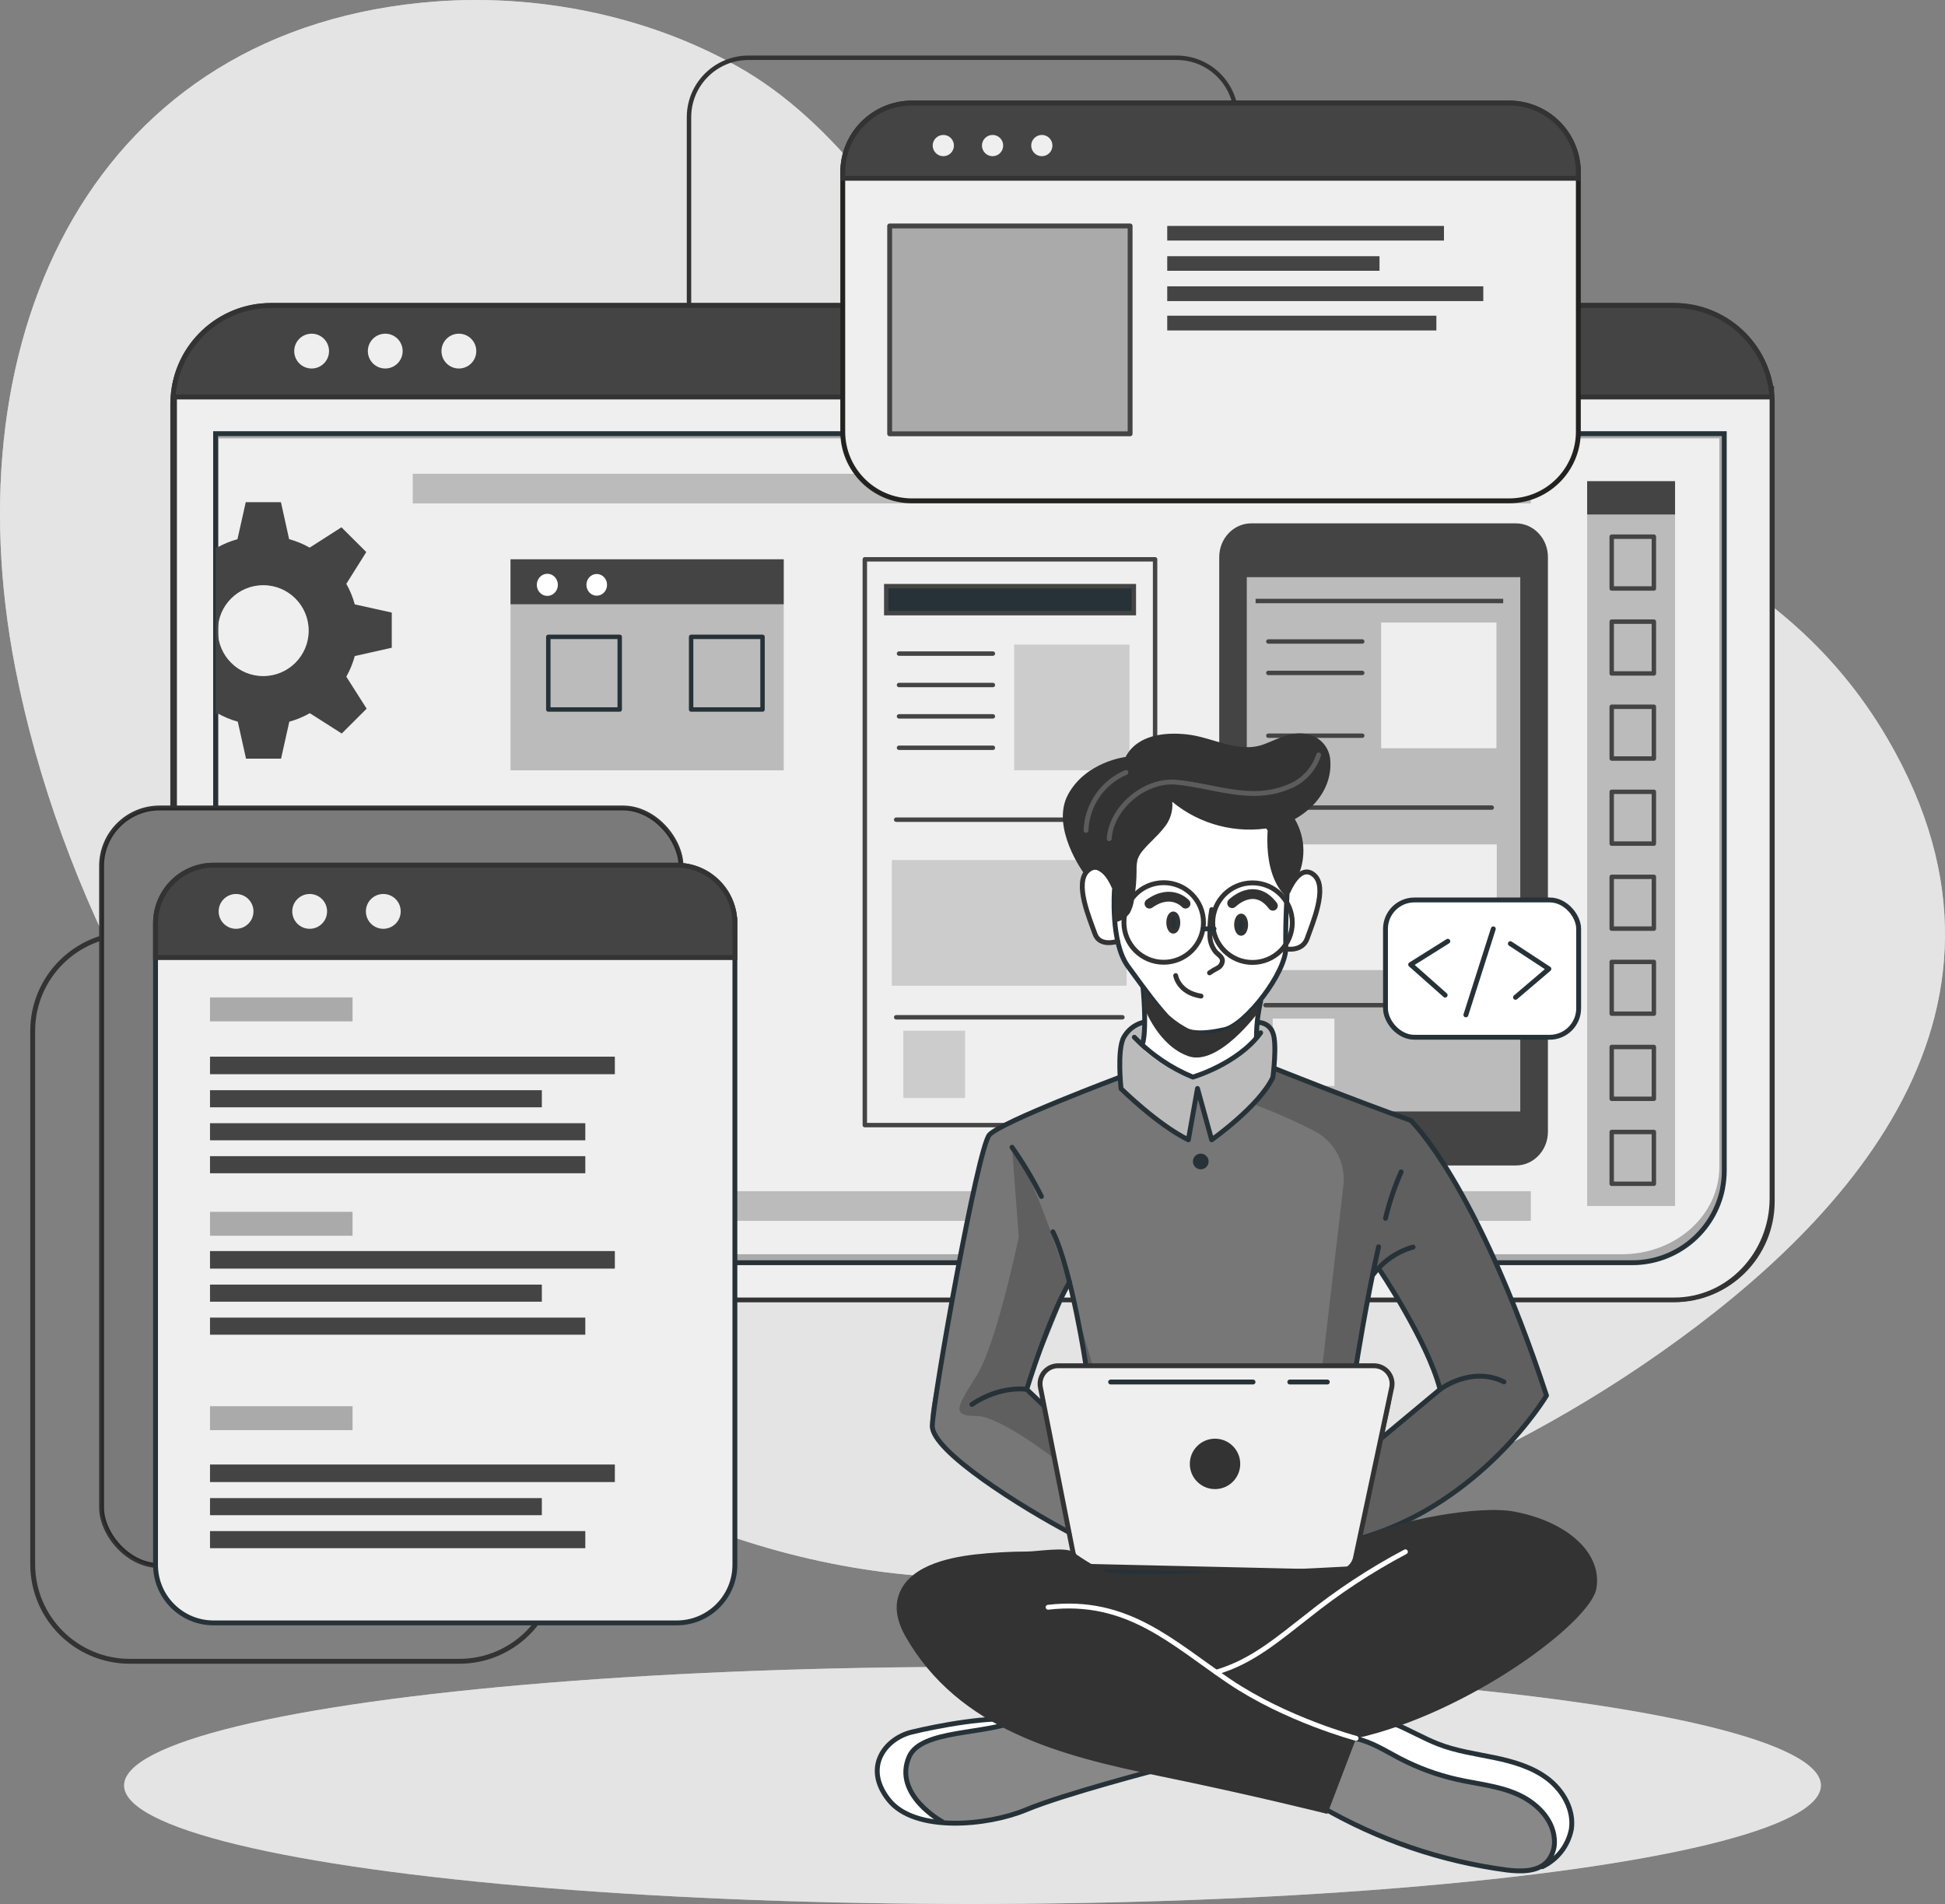 <?xml version="1.0" encoding="UTF-8"?><svg id="Layer_1" xmlns="http://www.w3.org/2000/svg" viewBox="0 0 439.08 429.77"><rect x="0" y="0" width="439.08" height="429.77" fill="#808080" stroke="none"/><defs><style>.cls-1{stroke-width:1.1px;}.cls-1,.cls-2,.cls-3,.cls-4,.cls-5,.cls-6,.cls-7,.cls-8,.cls-9,.cls-10,.cls-11,.cls-12,.cls-13{stroke-linecap:round;stroke-linejoin:round;}.cls-1,.cls-3,.cls-4,.cls-5,.cls-6,.cls-8,.cls-10,.cls-11,.cls-14,.cls-12,.cls-15{fill:none;}.cls-1,.cls-16,.cls-17,.cls-4,.cls-6,.cls-10,.cls-14,.cls-18,.cls-19,.cls-13{stroke:#333;}.cls-20,.cls-7,.cls-21{fill:#fff;}.cls-2,.cls-3,.cls-22{stroke:#444;}.cls-2,.cls-23,.cls-5,.cls-6,.cls-7,.cls-8,.cls-9,.cls-11,.cls-18,.cls-19,.cls-15,.cls-13{stroke-width:1.1px;}.cls-2,.cls-24,.cls-25{fill:#aaa;}.cls-16,.cls-23,.cls-17,.cls-14,.cls-18,.cls-22,.cls-19,.cls-15{stroke-miterlimit:10;}.cls-16,.cls-22,.cls-26{fill:#263238;}.cls-23{stroke:#222221;}.cls-23,.cls-17,.cls-9,.cls-27,.cls-13{fill:#efefef;}.cls-4{stroke-width:1.1px;}.cls-5,.cls-7,.cls-9,.cls-12,.cls-15{stroke:#263238;}.cls-28,.cls-21{opacity:.5;}.cls-28,.cls-21,.cls-8,.cls-29,.cls-30,.cls-25{isolation:isolate;}.cls-28,.cls-30,.cls-31{fill:#e5e5e5;}.cls-32{fill:#777;}.cls-8,.cls-11{stroke:#fff;}.cls-8,.cls-29{opacity:.2;}.cls-33{fill:#333;}.cls-34,.cls-18{fill:#444;}.cls-10{stroke-width:2.21px;}.cls-30{opacity:.7;}.cls-35{fill:#ccc;}.cls-36{fill:#bbb;}.cls-19{fill:#999;}.cls-37{fill:#eee;}.cls-38{fill:#888;}</style></defs><g id="freepik--background-simple--inject-75"><path class="cls-31" d="M426.09,166.72c-48.74-83.48-180.95-53.75-207.95-94.35-13.83-20.76-29.3-44.89-51.74-57.42C145.01,2.95,120.21-1.26,98.59,.32,21.38,5.97-11.35,75.05,3.48,150.91c19.8,101.19,109.5,204.56,216.06,205.28,55.74,.42,109-19.58,150.7-47.71l.93-.63c41.7-28.39,92.14-77.4,54.92-141.13Z"/><path class="cls-30" d="M426.09,166.72c-48.74-83.48-180.95-53.75-207.95-94.35-13.83-20.76-29.3-44.89-51.74-57.42C145.01,2.95,120.21-1.26,98.59,.32,21.38,5.97-11.35,75.05,3.48,150.91c19.8,101.19,109.5,204.56,216.06,205.28,55.74,.42,109-19.58,150.7-47.71l.93-.63c41.7-28.39,92.14-77.4,54.92-141.13Z"/></g><g id="freepik--Lines--inject-75"><path class="cls-6" d="M34.73,210.79h-5.42c-12.11,0-21.93,9.82-21.93,21.93v120.34c0,12.11,9.82,21.93,21.93,21.93H103.67c12.11,0,21.93-9.82,21.93-21.93h0"/><path class="cls-14" d="M155.54,72.12V26.47c0-7.41,5.99-13.41,13.4-13.43h96.7c7.42,0,13.43,6.01,13.43,13.43h0"/></g><g id="freepik--Shadow--inject-75"><ellipse class="cls-31" cx="219.54" cy="403.01" rx="191.52" ry="26.76"/><ellipse class="cls-28" cx="219.54" cy="403.01" rx="191.52" ry="26.76"/></g><g id="freepik--Window--inject-75"><path class="cls-13" d="M39,91.13v180.06c0,12.26,9.93,22.19,22.19,22.2H377.89c12.26,0,22.19-9.94,22.19-22.2V91.13c0-.53,0-1-.07-1.56-.81-11.62-10.47-20.64-22.12-20.64H61.19c-11.66,0-21.33,9.04-22.12,20.68-.05,.48-.07,1-.07,1.52Z"/><path class="cls-34" d="M400.01,87.15H39.07v183.31c0,12.66,9.87,22.92,22.04,22.92H377.96c12.17,0,22.04-10.26,22.04-22.92V87.15h.01Z"/><path class="cls-17" d="M400,87.15H39.44v183.31c0,12.66,9.86,22.92,22.02,22.92H377.97c12.16,0,22.02-10.26,22.02-22.92V87.15h.01Z"/><path class="cls-25" d="M48.67,97.89v165.91c-.06,11.39,9.15,20.68,20.57,20.75H368.71c11.42-.07,20.63-9.35,20.57-20.75V97.89H48.67Z"/><path class="cls-18" d="M39.07,89.61H400.01c-.81-11.62-10.47-20.64-22.12-20.64H61.19c-11.65,0-21.31,9.02-22.12,20.64Z"/><path class="cls-27" d="M99.66,79.25c0,2.17,1.76,3.93,3.93,3.93s3.93-1.76,3.93-3.93-1.76-3.93-3.93-3.93-3.93,1.76-3.93,3.93h0Z"/><path class="cls-27" d="M83.04,79.25c0,2.17,1.76,3.93,3.93,3.93s3.93-1.76,3.93-3.93-1.76-3.93-3.93-3.93-3.93,1.76-3.93,3.93h0Z"/><circle class="cls-27" cx="70.35" cy="79.25" r="3.93"/><path class="cls-15" d="M48.67,97.89v166.33c0,11.49,9.31,20.8,20.8,20.8H368.47c9.93,0,18.47-7.02,20.4-16.76v-.06c.25-1.32,.38-2.66,.38-4V97.89H48.67Z"/><path class="cls-34" d="M192.09,131.66v-16.74l17.6-3.91c.95-3.4,2.29-6.68,4-9.77l-2.13-3.35h83.1l-2.05,3.26c1.73,3.08,3.07,6.35,4,9.76l17.61,3.92v16.78l-17.61,3.93c-.93,3.43-2.27,6.74-4,9.84l9.67,15.21-11.85,11.84-15.2-9.68c-3.08,1.73-6.36,3.09-9.77,4.05l-3.92,17.55h-16.7l-3.94-17.59c-3.4-.96-6.66-2.32-9.74-4.05l-15.21,9.68-11.84-11.84,9.61-15.21c-1.7-3.09-3.05-6.36-4-9.75l-17.63-3.93Zm61,13.26c11.95,0,21.63-9.68,21.63-21.63s-9.68-21.63-21.63-21.63-21.63,9.68-21.63,21.63c0,11.94,9.67,21.62,21.61,21.63h.02Z"/><path class="cls-34" d="M86.22,243.84l-2.2-13.3,13.46-5.41c.31-2.83,.95-5.62,1.93-8.3l-9.69-10.79,7.84-11,13.36,5.67c2.22-1.78,4.64-3.28,7.22-4.48l.78-14.49,13.3-2.2,5.45,13.4c2.82,.33,5.6,.99,8.27,1.95l10.82-9.69,10.95,7.84-5.68,13.35c1.56,1.95,2.92,4.06,4.05,6.29,.15,.31,.31,.62,.45,.93l14.48,.8,2.21,13.28-2.18,.88-11.28,4.55c-.31,2.82-.96,5.59-1.93,8.26l9.71,10.86-7.85,11-13.35-5.7c-2.21,1.79-4.63,3.31-7.21,4.52l-.75,14.42-13.29,2.2-5.44-13.3c-2.83-.31-5.61-.96-8.28-1.94l-10.8,9.69-11-7.85,5.68-13.36c-1.81-2.22-3.34-4.66-4.55-7.25l-14.48-.83Zm37.3-.6c7.81,5.61,18.69,3.82,24.29-4,5.61-7.81,3.82-18.69-4-24.29-7.81-5.61-18.69-3.82-24.29,4,0,0,0,0,0,0-5.6,7.82-3.8,18.69,4.02,24.29h-.02Z"/></g><g><path class="cls-27" d="M388.13,98.95H49.36v181.79c0,1.31,1.18,2.37,2.64,2.37H366.14c12.15,0,22-8.83,22-19.71V98.95Z"/><path class="cls-34" d="M342.2,118.13h-59.72c-4,0-7.24,3.41-7.24,7.61V255.46c0,4.2,3.24,7.61,7.24,7.61h59.72c4,0,7.24-3.41,7.24-7.61V125.74c0-4.2-3.24-7.61-7.24-7.61Z"/><rect class="cls-36" x="281.46" y="130.28" width="61.74" height="120.6"/><rect class="cls-22" x="200.07" y="132.31" width="55.89" height="6.09"/><path class="cls-34" d="M48.99,123.61c1.46-.82,3.01-1.46,4.62-1.91l1.87-8.35h7.94l1.85,8.35c1.62,.44,3.18,1.08,4.64,1.91l7.17-4.59,5.61,5.59-4.51,7.17c.83,1.46,1.47,3.02,1.91,4.64l8.35,1.85v7.94l-8.35,1.87c-.44,1.63-1.08,3.19-1.91,4.66l4.59,7.22-5.62,5.61-7.21-4.59c-1.46,.83-3.01,1.47-4.63,1.92l-1.86,8.34h-7.91l-1.86-8.34c-1.61-.45-3.16-1.1-4.62-1.92l-.37,.24v-37.81l.3,.2Zm10.44,29c5.67,0,10.26-4.59,10.26-10.26s-4.59-10.26-10.26-10.26c-5.67,0-10.26,4.59-10.26,10.26h0c0,5.67,4.59,10.26,10.25,10.26h.01Z"/><rect class="cls-35" x="228.95" y="145.5" width="26.03" height="28.37"/><rect class="cls-37" x="311.79" y="140.52" width="26.03" height="28.37"/><rect class="cls-35" x="203.93" y="232.65" width="13.93" height="15.2"/><rect class="cls-35" x="201.33" y="194.13" width="53" height="28.37"/><line class="cls-3" x1="224.14" y1="147.53" x2="202.95" y2="147.53"/><line class="cls-3" x1="224.14" y1="154.62" x2="202.95" y2="154.62"/><line class="cls-3" x1="224.14" y1="161.7" x2="202.95" y2="161.7"/><line class="cls-3" x1="224.14" y1="168.79" x2="202.95" y2="168.79"/><line class="cls-3" x1="253.38" y1="185.02" x2="202.31" y2="185.02"/><line class="cls-3" x1="253.38" y1="229.62" x2="202.31" y2="229.62"/><rect class="cls-3" x="195.23" y="126.25" width="65.53" height="127.71"/><rect class="cls-36" x="115.25" y="126.25" width="61.67" height="47.63"/><rect class="cls-34" x="115.25" y="126.25" width="61.67" height="10.14"/><rect class="cls-12" x="156.02" y="143.75" width="16.12" height="16.4"/><rect class="cls-12" x="123.78" y="143.75" width="16.12" height="16.4"/><path class="cls-20" d="M121.18,132.01c0,1.38,1.07,2.5,2.38,2.5s2.38-1.12,2.38-2.5-1.07-2.5-2.38-2.5-2.38,1.12-2.38,2.5Z"/><ellipse class="cls-20" cx="134.71" cy="132.01" rx="2.33" ry="2.45"/><rect class="cls-36" x="358.3" y="108.62" width="19.84" height="163.6"/><rect class="cls-34" x="358.3" y="108.62" width="19.84" height="7.51"/><rect class="cls-3" x="363.84" y="121.14" width="9.52" height="11.69"/><rect class="cls-3" x="363.84" y="140.32" width="9.52" height="11.69"/><rect class="cls-3" x="363.84" y="159.53" width="9.52" height="11.69"/><rect class="cls-3" x="363.84" y="178.73" width="9.52" height="11.69"/><rect class="cls-3" x="363.84" y="197.92" width="9.52" height="11.69"/><rect class="cls-3" x="363.84" y="217.12" width="9.52" height="11.69"/><rect class="cls-3" x="363.84" y="236.33" width="9.52" height="11.69"/><rect class="cls-3" x="363.84" y="255.51" width="9.52" height="11.69"/><rect class="cls-36" x="93.18" y="106.94" width="252.4" height="6.69"/><rect class="cls-36" x="93.18" y="268.88" width="252.4" height="6.69"/><line class="cls-22" x1="283.45" y1="135.66" x2="339.34" y2="135.66"/><rect class="cls-37" x="287.31" y="229.92" width="13.93" height="15.2"/><line class="cls-3" x1="307.52" y1="144.8" x2="286.33" y2="144.8"/><line class="cls-3" x1="307.52" y1="151.89" x2="286.33" y2="151.89"/><line class="cls-3" x1="307.52" y1="166.06" x2="286.33" y2="166.06"/><line class="cls-3" x1="336.76" y1="182.29" x2="285.69" y2="182.29"/><line class="cls-3" x1="336.76" y1="226.89" x2="285.69" y2="226.89"/><rect class="cls-37" x="284.89" y="190.6" width="53" height="28.37"/></g><g id="freepik--Graphics--inject-75"><g><rect class="cls-19" x="22.93" y="182.38" width="130.8" height="171.01" rx="13.11" ry="13.11"/><rect class="cls-29" x="22.93" y="182.38" width="130.8" height="171.01" rx="13.11" ry="13.11"/><path class="cls-9" d="M165.9,208.41v144.79c0,7.24-5.86,13.11-13.1,13.12H48.21c-7.24,0-13.11-5.88-13.1-13.12h0V208.41c0-7.24,5.86-13.1,13.1-13.11h104.58c7.24,0,13.11,5.87,13.11,13.11h0Z"/><path class="cls-18" d="M165.9,208.4v7.75H35.11v-7.75c0-7.24,5.86-13.1,13.1-13.11h104.58c7.24,0,13.11,5.87,13.11,13.11h0Z"/><rect class="cls-24" x="47.41" y="225.14" width="32.18" height="5.4"/><rect class="cls-24" x="47.41" y="273.53" width="32.18" height="5.4"/><rect class="cls-24" x="47.41" y="317.41" width="32.18" height="5.4"/><rect class="cls-34" x="47.41" y="238.51" width="91.39" height="3.96"/><rect class="cls-34" x="47.41" y="246.08" width="74.91" height="3.86"/><rect class="cls-34" x="47.41" y="253.53" width="84.72" height="3.86"/><rect class="cls-34" x="47.41" y="260.97" width="84.72" height="3.86"/><rect class="cls-34" x="47.41" y="282.39" width="91.39" height="3.96"/><rect class="cls-34" x="47.41" y="289.96" width="74.91" height="3.86"/><rect class="cls-34" x="47.41" y="297.41" width="84.72" height="3.86"/><rect class="cls-34" x="47.41" y="330.57" width="91.39" height="3.96"/><rect class="cls-34" x="47.41" y="338.15" width="74.91" height="3.86"/><rect class="cls-34" x="47.41" y="345.6" width="84.72" height="3.86"/><circle class="cls-27" cx="53.29" cy="205.72" r="3.93"/><path class="cls-27" d="M82.6,205.72c0,2.17,1.76,3.93,3.93,3.93s3.93-1.76,3.93-3.93-1.76-3.93-3.93-3.93-3.93,1.76-3.93,3.93h0Z"/><path class="cls-27" d="M65.98,205.72c0,2.17,1.76,3.93,3.93,3.93s3.93-1.76,3.93-3.93-1.76-3.93-3.93-3.93-3.93,1.76-3.93,3.93h0Z"/></g><g><path class="cls-23" d="M356.31,38.9v58.52c0,8.63-7,15.63-15.63,15.63H205.89c-8.63,0-15.63-6.99-15.64-15.62h0V38.9c0-8.64,7-15.63,15.64-15.64h134.78c8.64,0,15.64,7,15.64,15.64Z"/><path class="cls-18" d="M356.31,38.9v1.34H190.25v-1.34c0-8.64,7-15.63,15.64-15.64h134.78c8.64,0,15.64,7,15.64,15.64Z"/><path class="cls-27" d="M214.65,34.55c-.94,.94-2.46,.94-3.39,0-.94-.94-.94-2.46,0-3.39s2.46-.94,3.39,0c0,0,0,0,0,0,.93,.94,.93,2.45,0,3.39Z"/><path class="cls-27" d="M225.77,34.55c-.94,.94-2.46,.94-3.39,0-.94-.94-.94-2.46,0-3.39s2.46-.94,3.39,0c0,0,0,0,0,0,.93,.94,.93,2.45,0,3.39Z"/><path class="cls-27" d="M236.89,34.55c-.94,.94-2.46,.94-3.39,0-.94-.94-.94-2.46,0-3.39s2.46-.94,3.39,0c0,0,0,0,0,0,.93,.94,.93,2.45,0,3.39Z"/><rect class="cls-2" x="200.84" y="51" width="54.28" height="46.92"/><rect class="cls-34" x="263.5" y="51" width="62.47" height="3.3"/><rect class="cls-34" x="263.5" y="57.83" width="47.92" height="3.29"/><rect class="cls-34" x="263.5" y="64.63" width="71.35" height="3.33"/><rect class="cls-34" x="263.5" y="71.26" width="60.76" height="3.33"/></g><g><rect class="cls-7" x="312.77" y="203.14" width="43.61" height="30.99" rx="6.53" ry="6.53"/><polyline class="cls-5" points="326.84 212.46 318.45 217.72 326.24 224.62"/><polyline class="cls-5" points="342.12 225.12 349.66 218.7 340.96 213"/><line class="cls-5" x1="330.92" y1="229.08" x2="337.11" y2="209.66"/></g></g><g id="freepik--Character--inject-75"><path class="cls-38" d="M266.4,398.08s-29,8.31-33.05,9.75c-3.68,1.3-13.66,4.8-21.15,3.71-.72-.1-1.44-.26-2.14-.46-7.59-2.26-11-4.37-12-9.14s2.78-8.29,6.42-10.54,23.38-4.6,23.38-4.6l4.77,1.4h0l33.77,9.88Z"/><path class="cls-20" d="M212.2,411.54c-.72-.1-1.44-.26-2.14-.46-7.59-2.26-11-4.37-12-9.14s2.78-8.29,6.42-10.54,23.38-4.6,23.38-4.6l4.77,1.4c-4.32,2-20.4,3.09-23.91,5.11s-5.2,5.82-3.13,11c1.11,2.7,4.07,5.35,6.61,7.23Z"/><path class="cls-5" d="M262.04,399.26s-21.78,5.64-30.42,9.25-25.11,5.19-31-2.25-.68-13.86,5.19-15.29,17.74-3.68,24.22-2.77"/><path class="cls-5" d="M212.63,411.15s-11.08-6.08-7.4-14.6c2.72-6.28,17.5-4.92,24.82-8.35"/><path class="cls-38" d="M354.73,412.89c-.3,3-1.35,5.81-4.35,7.58-2,1.18-4.84,1.88-8.91,1.84-10.17-.13-29.29-7.4-29.29-7.4l-17.9-9.9,9.31-14.73,2.55-4,6.58,1.48s5.45,3.09,10.93,5.55,18.79,3,23.48,6.77,8.11,7.87,7.6,12.81Z"/><path class="cls-20" d="M354.73,412.89c-.3,3-1.35,5.81-4.35,7.58,.86-2.95,.69-6.11-.5-8.94-2-4.49-8.51-8.45-17.07-9.11s-15.11-4.66-18.54-6.45c-2.68-1.39-8.33-4.43-10.68-5.69l2.55-4,6.58,1.48s5.45,3.09,10.93,5.55,18.79,3,23.48,6.77,8.11,7.87,7.6,12.81Z"/><path class="cls-5" d="M298.25,407.79c12.88,7.49,27.13,12.35,41.9,14.31,3.26,.39,7.05,.45,9.23-2,1.17-1.43,1.71-3.27,1.5-5.11-.39-4.6-4.26-8.24-8.5-10.07s-8.91-2.25-13.42-3.26c-4.49-1.01-8.82-2.6-12.9-4.72-3.24-1.69-6.37-3.74-9.94-4.5s-7.82,.16-9.73,3.28"/><path class="cls-5" d="M348.18,421.35c3.4-1.63,5.83-4.76,6.55-8.46,.65-4.33-1.82-8.69-5.29-11.35s-7.82-3.92-12.11-4.81-8.68-1.49-12.79-3.12c-6.27-2.46-12.46-7.3-19-5.57"/><path class="cls-32" d="M318.45,252.87l-30.29-11.52-.38-.15s.11-.8,.2-2c.19-2.42,.29-6.36-.85-7.69-1.69-2-6.47-.32-11.14-2.46s-13.3,1.69-13.3,1.69c0,0-6.24-1.15-9,3.35-1.4,3.63-.92,9-.92,9l-.57,.2c-3.61,1.35-23.25,8.74-27.4,11.71-4.59,3.25-9.67,36.62-11.3,46.42s-4.53,18.63-3.06,22,22.57,19.62,34.71,23.81,55.19,3,55.19,3c0,0,.7-.19,1.95-.59,7.28-2.34,33.11-12,46.82-34.68,.02,.04-13.26-43.49-30.66-62.09Zm-81.84,56.13c-2.23,1.58-1,7.7-1,7.7l-3.79-3.34,9.52-23.41,4.06,18s-6.56-.52-8.79,1.05Zm76.16,14.87c-1.05,.54,3-10.71,1.08-13.26s-7.71-2.31-7.71-2.31l.49-3.07,3.43-17.6,1.14-1.35s11.78,20.19,13.89,27.31c0,.02-12.84,10.28-12.32,10.28Z"/><path class="cls-20" d="M261.26,179.86l-15.64,16.6s-2.15,1.91-1.3,6.72,2.85,9,4.36,9.28c1.2,.21,2.41,.32,3.62,.32,0,0,3.35,7.26,5.73,10.11,0,0,.82,11.21,.38,14.32,0,0,5.62,4.91,10.91,5.53s13.46-7.48,13.46-7.48l2-9.92s4.8-7.28,5.12-9.22,2.52-1.44,3.6-2.4,3.57-5.23,4-9.27,.44-8.68-4.25-7.32c-4.07-1.09-1.52-9.69-1.52-9.69l-7.15-6.3-23.32-1.28Z"/><path class="cls-21" d="M288.16,241.35c-.24,.62-.51,1.22-.81,1.81-2.58,4.86-13.82,14.13-13.82,14.13l-3.4-10.45-1.86,10.45c-3.75-1.64-15.19-11.55-15.19-11.55,0,0-.39-.93-.86-2.38l.57-.2s-.48-5.41,.92-9c2.74-4.5,9-3.35,9-3.35,0,0,8.63-3.83,13.3-1.69s9.45,.48,11.14,2.46,.65,9.66,.65,9.66l.36,.11Z"/><path class="cls-29" d="M318.45,252.87l-30.29-11.52-.38-.15s.11-.8,.2-2l-.63,3.93-4.48,6.08c4.79,1.76,9.46,3.82,14,6.16,4.44,2.38,6.98,7.23,6.4,12.24l-5.58,47.75-2.29,27.11,6.91,7.17c7.28-2.34,33.11-12,46.82-34.68,0,.04-13.28-43.49-30.68-62.09Zm-5.68,71c-1.05,.54,3-10.71,1.08-13.26s-7.71-2.31-7.71-2.31l.49-3.07,3.43-17.6,1.14-1.35s11.78,20.19,13.89,27.31c0,.02-12.84,10.28-12.32,10.28Z"/><path class="cls-29" d="M247.41,310.61l-4.71-15.74s-8.45-28.81-14.24-35.91l1.52,20.26s-5,24.2-9.57,31.39-5.59,9,0,9,19.2,10.84,19.2,10.84l-1.05-9,8.85-10.84Zm-11.87,6.09l-3.79-3.34,9.52-23.41,4.06,18s-6.52-.49-8.75,1.08-1.04,7.67-1.04,7.67Z"/><path class="cls-5" d="M258.03,222.89s.86,8.49,0,12.37"/><path class="cls-5" d="M283.65,234.12c0-2.73,.32-5.45,.94-8.11"/><path class="cls-5" d="M285.92,186.19s5.14,6.45,4.87,11.33-.65,10.66-.52,16.32-9.09,17.52-13.83,18.57-8.82,1.32-11.85-1.71-6.06-7.24-10-12.64-3-17.25-3-17.25"/><path class="cls-6" d="M273.54,205.32c-.31,1.77-.45,3.57-.4,5.37-.1,1.52,.37,3.02,1.32,4.2,.57,.58,1.39,1.05,1.5,1.85,0,.73-.41,1.41-1.06,1.75-.64,.32-1.26,.69-1.85,1.1"/><path class="cls-6" d="M265.41,220.21s.59,3.83,5.72,4.63"/><path class="cls-16" d="M265.94,208.24c0,1.11-.48,2-1.07,2s-1.07-.89-1.07-2,.48-2,1.07-2,1.07,.9,1.07,2Z"/><path class="cls-16" d="M281.25,208.72c0,1.11-.48,2-1.07,2s-1.07-.9-1.07-2,.48-2,1.07-2,1.07,.89,1.07,2Z"/><path class="cls-10" d="M278.16,203.87s5-5,9.19,.58"/><path class="cls-10" d="M267.63,203.97s-3.16-3.54-8.14,0"/><path class="cls-33" d="M258.41,227.61s3.05,8.4,9.86,10.79,15.85-10,15.85-10l-.47-1.61s-5.93,7.7-12.52,6.39-13.1-10.25-13.1-10.25l.38,4.68Z"/><path class="cls-6" d="M252.3,212.46s-4.06,1.43-5.14-1.73-4.78-11.49-1.54-14.27,5.84,3.67,5.84,3.67"/><path class="cls-6" d="M290.26,214.18s3.77,.76,4.85-2.4,4.78-11.49,1.54-14.27-5.84,3.67-5.84,3.67"/><path class="cls-33" d="M251.46,208.24c1.41-.22,2.68-.97,3.56-2.1,.54-.99,.88-2.07,1-3.19,.37-2.13,.56-4.28,.56-6.44-.04-.84,.03-1.69,.23-2.51,.3-.83,.76-1.58,1.36-2.23,1.41-1.66,3.12-3.06,4.47-4.78,1.46-1.64,2.19-3.81,2-6,6.26,5.16,14.49,7.29,22.47,5.81,7.15-1.4,14-7.67,13.17-15.55-.32-2.71-2.33-4.91-5-5.48-3.53-.88-6.7,1-9.9,2.21-5.83,2.2-11.54-1.58-17.43-2.21-5-.55-11.23,.08-13.85,5.09,0,0-9,1.06-13,8.5s3.57,17.73,3.57,17.73c0,0,3-3.68,6.93,3.76l-.14,7.39Z"/><path class="cls-33" d="M286.54,184.29s-2.34,12.2,3.77,18.11c0,0,1.34-3.67,2.69-4.57,1.98-4.4,1.57-9.51-1.07-13.54-4.52-7.1-5.39,0-5.39,0Z"/><path class="cls-8" d="M297.68,170.41c-1.09,3.37-3.67,6.06-7,7.27-8.48,3.46-16.71-.37-25.21-1.12-6.93-.62-14.58,5.64-15.07,12.76"/><path class="cls-8" d="M245.17,187.44c.21-5.74,3.72-10.83,9-13.08"/><path class="cls-5" d="M256.07,234.12c3.73,3.89,8.23,6.95,13.21,9,0,0,10.15-2.95,15.31-10"/><circle class="cls-1" cx="262.7" cy="208.22" r="8.98"/><circle class="cls-4" cx="282.75" cy="208.26" r="8.98"/><path class="cls-5" d="M258.03,230.77c-1.84,.48-3.4,1.69-4.33,3.35-1.59,2.8-.63,11.61-.63,11.61,0,0,8.21,8.12,15.2,11.55l2.06-11.59,3.2,11.59s10.82-7.65,13.82-14.12c0,0,1-7.55,0-10-.47-1.39-1.76-2.34-3.23-2.37"/><path class="cls-5" d="M245.17,308.31s-3.21-21.5-7.48-30.27"/><path class="cls-5" d="M228.46,258.96c2.49,3.53,4.71,7.25,6.64,11.11"/><path class="cls-5" d="M312.77,275.01c.86-3.59,2.04-7.11,3.53-10.49"/><path class="cls-5" d="M306.14,308.31s2.31-14.74,5.07-26.88"/><path class="cls-5" d="M310.06,287.61c2.23-2.96,5.37-5.11,8.94-6.12"/><path class="cls-5" d="M287.79,241.2s18.63,7.45,30.66,11.68c0,0,14.8,13.91,30.67,62.12,0,0-14.54,24.46-42.2,32.3"/><path class="cls-5" d="M311.72,324.74l13.37-11.13s7.07-5.37,14.42-1.7"/><path class="cls-5" d="M311.21,286.28s11.05,16.33,13.88,27.33"/><path class="cls-5" d="M235.69,317.32l-3.91-3.71s-5.8-1-12.38,3.39"/><path class="cls-5" d="M231.78,313.61s4.86-16,9.65-24.19"/><path class="cls-5" d="M252.79,243.16s-26.81,10.06-29.44,13-12.62,59.19-12.89,65.63c-.23,5.76,20.65,18.69,31,24.14"/><path class="cls-26" d="M272.84,262.17c0,.98-.79,1.77-1.77,1.77s-1.77-.79-1.77-1.77,.79-1.77,1.77-1.77h0c.97,0,1.76,.78,1.77,1.75,0,0,0,.01,0,.02Z"/><path class="cls-26" d="M303.86,356.39h-61c-.79,0-1.43-.64-1.43-1.43h0c0-.79,.64-1.43,1.43-1.43h61c.79,0,1.43,.64,1.43,1.43h0c0,.79-.64,1.43-1.43,1.43Z"/><path class="cls-13" d="M306,351.61l8.17-38.4c.47-2.2-.94-4.37-3.14-4.84-.28-.06-.57-.09-.86-.09h-71.3c-2.25,0-4.08,1.83-4.08,4.08,0,.27,.03,.54,.08,.8l7.33,37.12c.37,1.88,2,3.25,3.91,3.29l55.79,1.28c1.97,.04,3.69-1.32,4.1-3.24Z"/><path class="cls-33" d="M279.98,330.44c0,3.14-2.56,5.69-5.7,5.68-3.14,0-5.69-2.56-5.68-5.7,0-3.14,2.55-5.68,5.69-5.68s5.69,2.55,5.69,5.69h0Z"/><line class="cls-5" x1="291.17" y1="311.95" x2="299.64" y2="311.95"/><line class="cls-5" x1="250.72" y1="311.95" x2="282.87" y2="311.95"/><path class="cls-33" d="M306.14,392.38l-6.5,17.06s-16.58-4.18-37.81-8.53c-22.21-4.55-45.4-10.44-57.43-31.55-1.46-2.57-2.44-5.61-1.75-8.49,1.73-7.29,11.22-9.27,17.47-10,3.93-.43,7.88-.65,11.83-.66,2,0,8.65-1.09,10.26,.1,2.42,1.76,5,3.3,7.71,4.57,3.55,1.51,55.37-1.35,55.37-1.35,.9-1.97,1.45-4.07,1.63-6.23,8.15-4.14,27-7.64,35-6.09,12.53,2.43,19.84,9.74,18.45,17.4s-29.07,28.2-54.23,33.77Z"/><path class="cls-11" d="M306.14,392.38s-15.77-4.18-28.65-12.88-22.94-18.8-40.89-16.71"/><path class="cls-11" d="M274.54,377.45c8.14-2.34,14.11-7.61,20.64-12.66,6.89-5.53,14.28-10.39,22.09-14.52"/><line class="cls-5" x1="271.67" y1="209.66" x2="274.06" y2="209.66"/></g></svg>